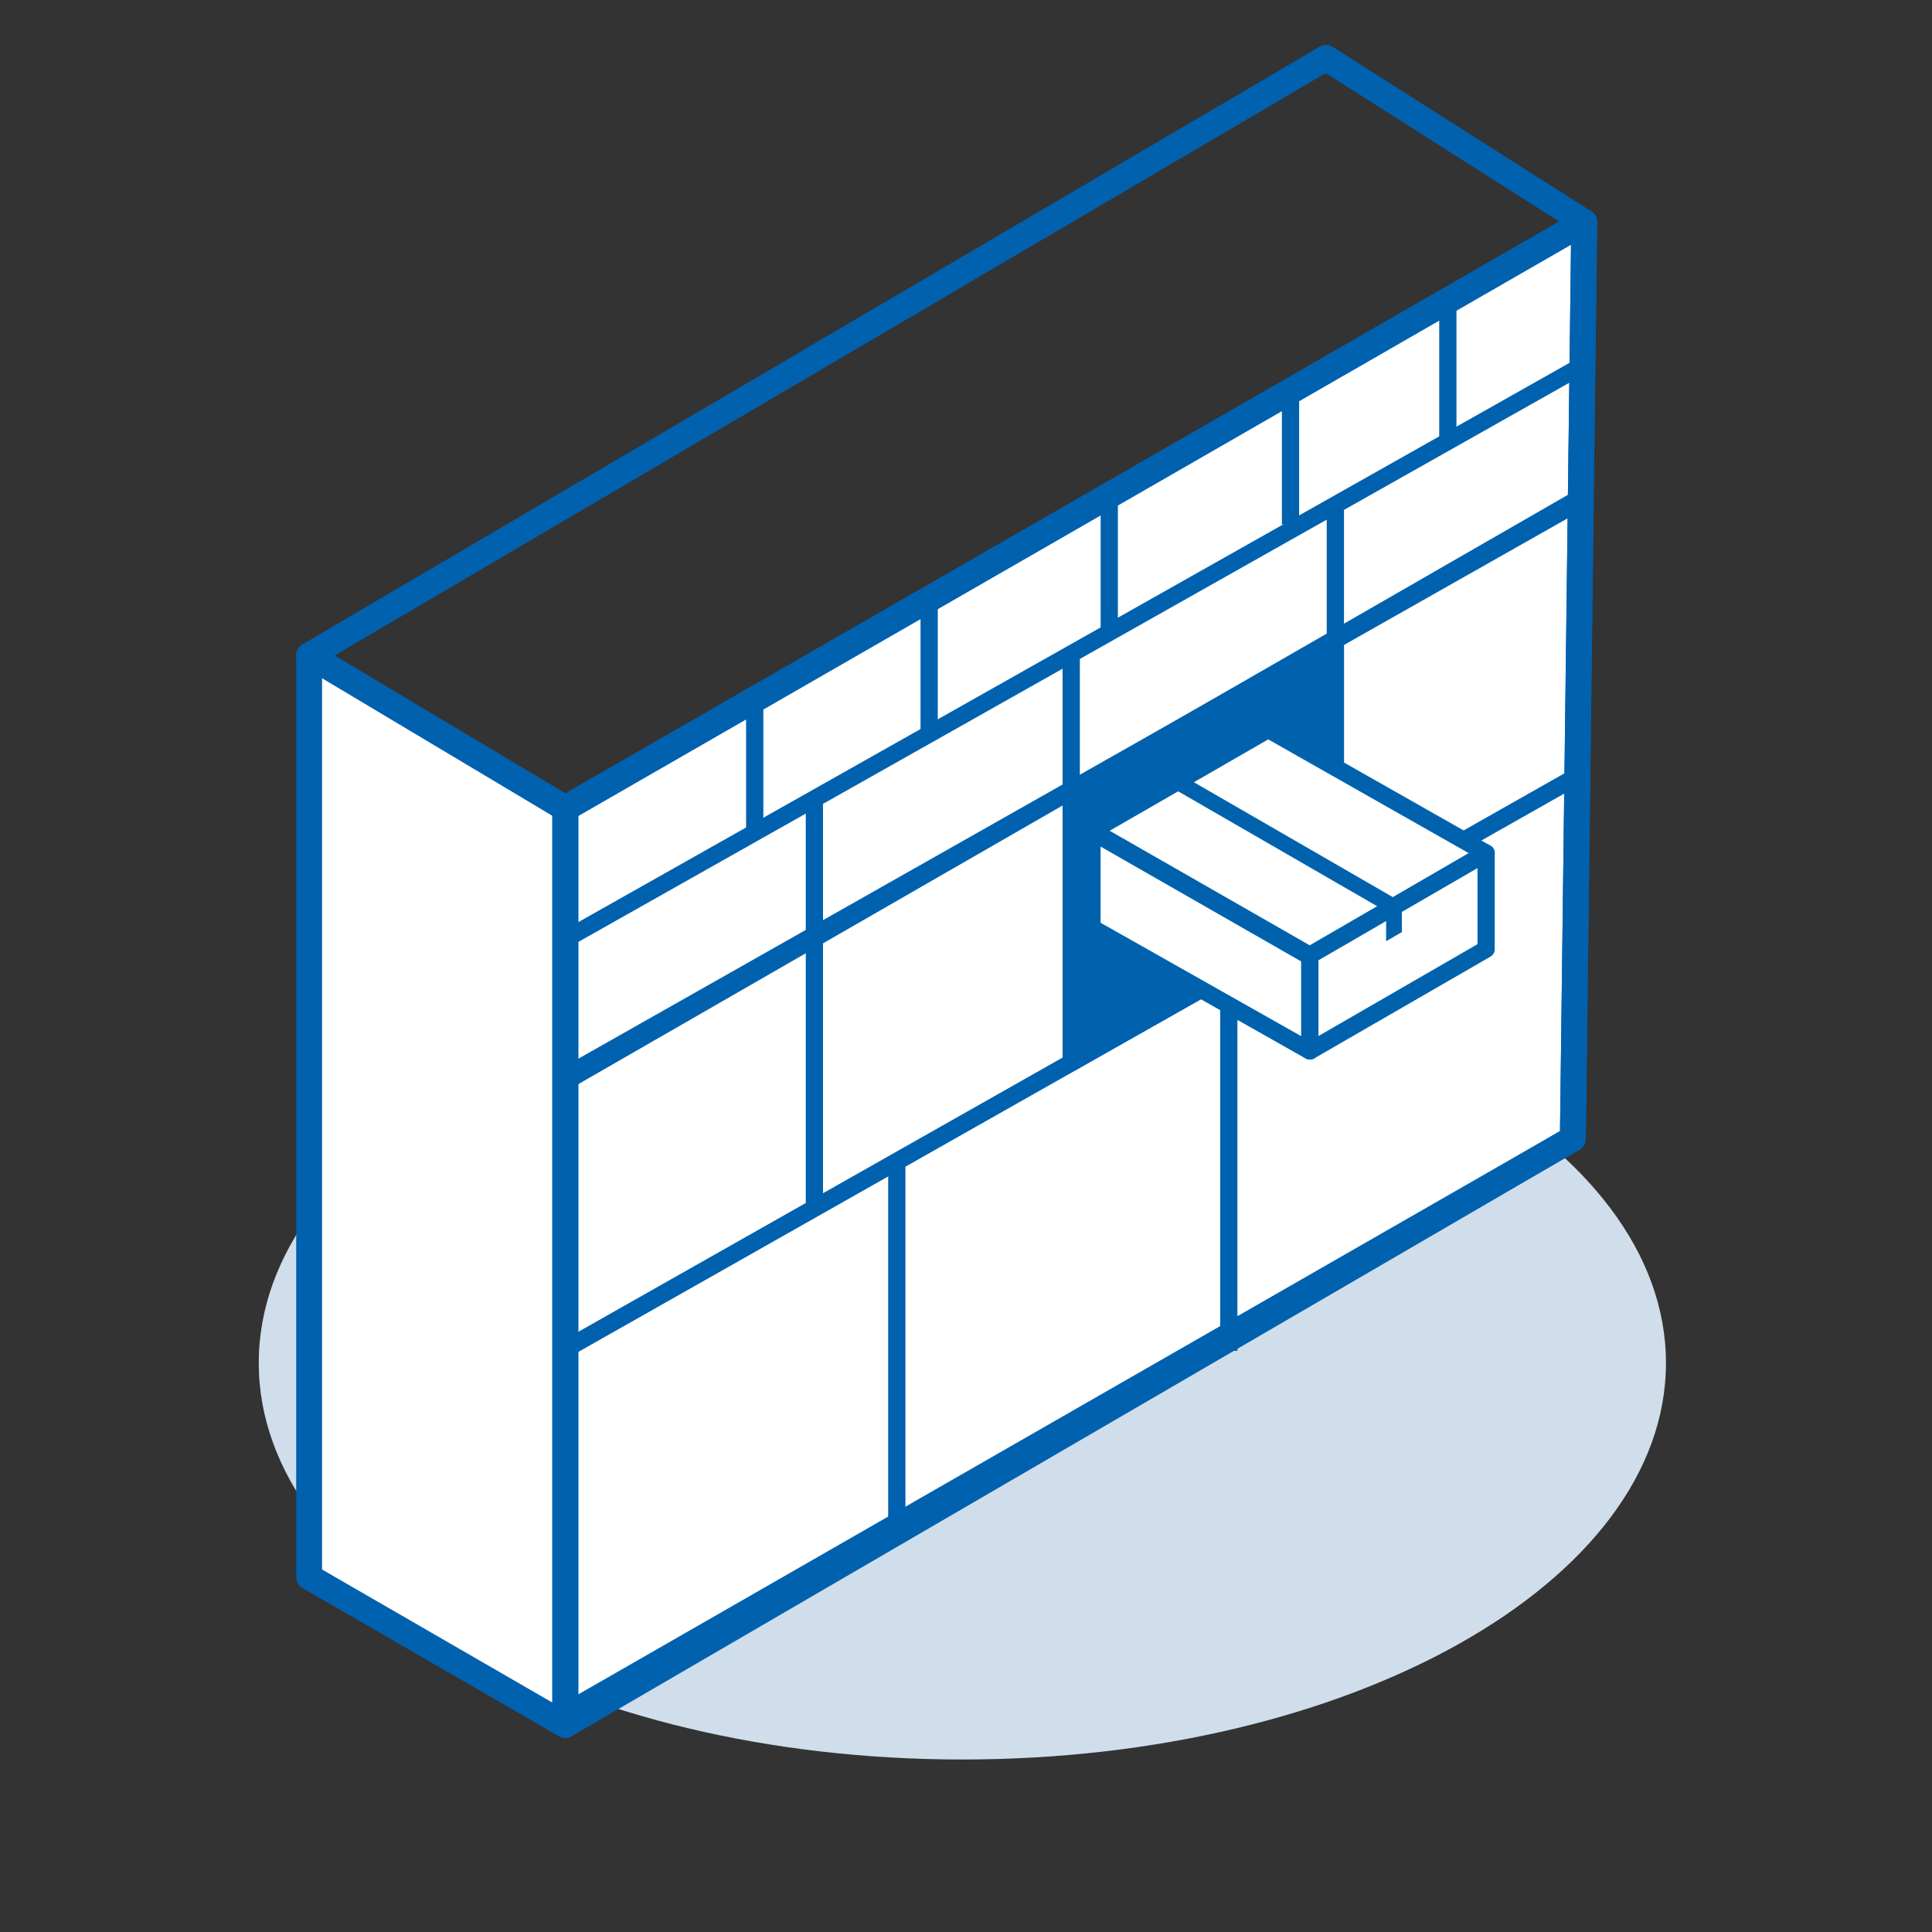 <svg width="112" height="112" viewBox="0 0 112 112" fill="none" xmlns="http://www.w3.org/2000/svg">
<rect x="0" y="0" width="112" height="112" fill="#333333" stroke="none"/>
<mask id="mask0_2620_12215" style="mask-type:alpha" maskUnits="userSpaceOnUse" x="0" y="0" width="112" height="112">
<rect width="112" height="112" fill="#D9D9D9"/>
</mask>
<g mask="url(#mask0_2620_12215)">
<path d="M55.789 102C78.316 102 96.577 91.708 96.577 79.013C96.577 66.317 78.316 56.025 55.789 56.025C33.262 56.025 15 66.317 15 79.013C15 91.708 33.262 102 55.789 102Z" fill="#D0DEEB"/>
<path d="M32.77 46.867L17.92 37.997L76.871 3.36L91.84 12.877L32.77 46.867Z" stroke="#0061AF" stroke-width="1.5" stroke-miterlimit="10" stroke-linejoin="round"/>
<path d="M32.77 99.997V46.867L91.84 12.877L91.18 66.007L32.77 99.997Z" fill="white" stroke="#0061AF" stroke-width="1.5" stroke-miterlimit="10" stroke-linejoin="round"/>
<path d="M32.77 54.457V46.867L91.84 12.877V21.127L32.77 54.457Z" stroke="#0061AF" stroke-miterlimit="10" stroke-linejoin="round"/>
<path d="M32.77 78.217V62.707L91.84 28.717L91.629 44.887L32.77 78.217Z" stroke="#0061AF" stroke-miterlimit="10" stroke-linejoin="round"/>
<path d="M32.77 99.522V78.217L91.431 44.993L91.18 65.862L32.77 99.522Z" stroke="#0061AF" stroke-miterlimit="10" stroke-linejoin="round"/>
<path d="M51.989 67.037V88.909" stroke="#0061AF" stroke-miterlimit="10"/>
<path d="M71.235 56.437V78.31" stroke="#0061AF" stroke-miterlimit="10"/>
<path d="M43.752 40.544V48.266" stroke="#0061AF" stroke-miterlimit="10" stroke-linejoin="round"/>
<path d="M47.211 46.154V69.98" stroke="#0061AF" stroke-miterlimit="10" stroke-linejoin="round"/>
<path d="M62.1 37.627V61.387" stroke="#0061AF" stroke-miterlimit="10" stroke-linejoin="round"/>
<path d="M77.412 29.113V53.084" stroke="#0061AF" stroke-miterlimit="10" stroke-linejoin="round"/>
<path d="M53.864 34.723V42.445" stroke="#0061AF" stroke-miterlimit="10" stroke-linejoin="round"/>
<path d="M64.305 28.717V36.439" stroke="#0061AF" stroke-miterlimit="10" stroke-linejoin="round"/>
<path d="M74.812 22.672V30.394" stroke="#0061AF" stroke-miterlimit="10" stroke-linejoin="round"/>
<path d="M83.933 17.854V25.576" stroke="#0061AF" stroke-miterlimit="10" stroke-linejoin="round"/>
<path d="M17.92 91.418V37.997L32.77 46.867V99.998L17.92 91.418Z" fill="white" stroke="#0061AF" stroke-width="1.5" stroke-miterlimit="10" stroke-linejoin="round"/>
<path d="M32.77 62.377V46.867L91.84 12.877L91.629 29.047L32.77 62.377Z" stroke="#0061AF" stroke-miterlimit="10" stroke-linejoin="round"/>
<path d="M32.77 99.522V46.867L91.84 12.877L91.18 66.007L32.77 99.522Z" stroke="#0061AF" stroke-width="1.5" stroke-miterlimit="10" stroke-linejoin="round"/>
<path d="M62.114 61.599L62.1 45.825L77.412 37.099V52.939L62.114 61.599Z" fill="#0061AF" stroke="#0061AF" stroke-miterlimit="10" stroke-linejoin="round"/>
<path d="M63.302 53.785L73.545 48.003V42.367L63.302 48.24V53.785Z" fill="#B0906E"/>
<path d="M63.302 48.214V53.784L75.934 60.925V55.447L63.302 48.214Z" fill="white" stroke="#0062AD" stroke-miterlimit="10" stroke-linejoin="round"/>
<path d="M75.934 55.382L86.151 49.455L73.519 42.287L63.328 48.161L75.934 55.382Z" fill="white" stroke="#0062AD" stroke-miterlimit="10" stroke-linejoin="round"/>
<path d="M86.151 49.455L75.934 55.381V60.925L86.151 55.025V49.455Z" fill="white" stroke="#0062AD" stroke-miterlimit="10" stroke-linejoin="round"/>
<path d="M80.356 52.821L80.263 52.781L67.803 45.587L68.713 45.059L81.24 52.293L81.254 52.28L80.356 52.821Z" fill="#0062AD"/>
<path d="M80.356 54.563V52.874L81.267 52.346V54.035L80.356 54.563Z" fill="#0062AD"/>
</g>
</svg>
